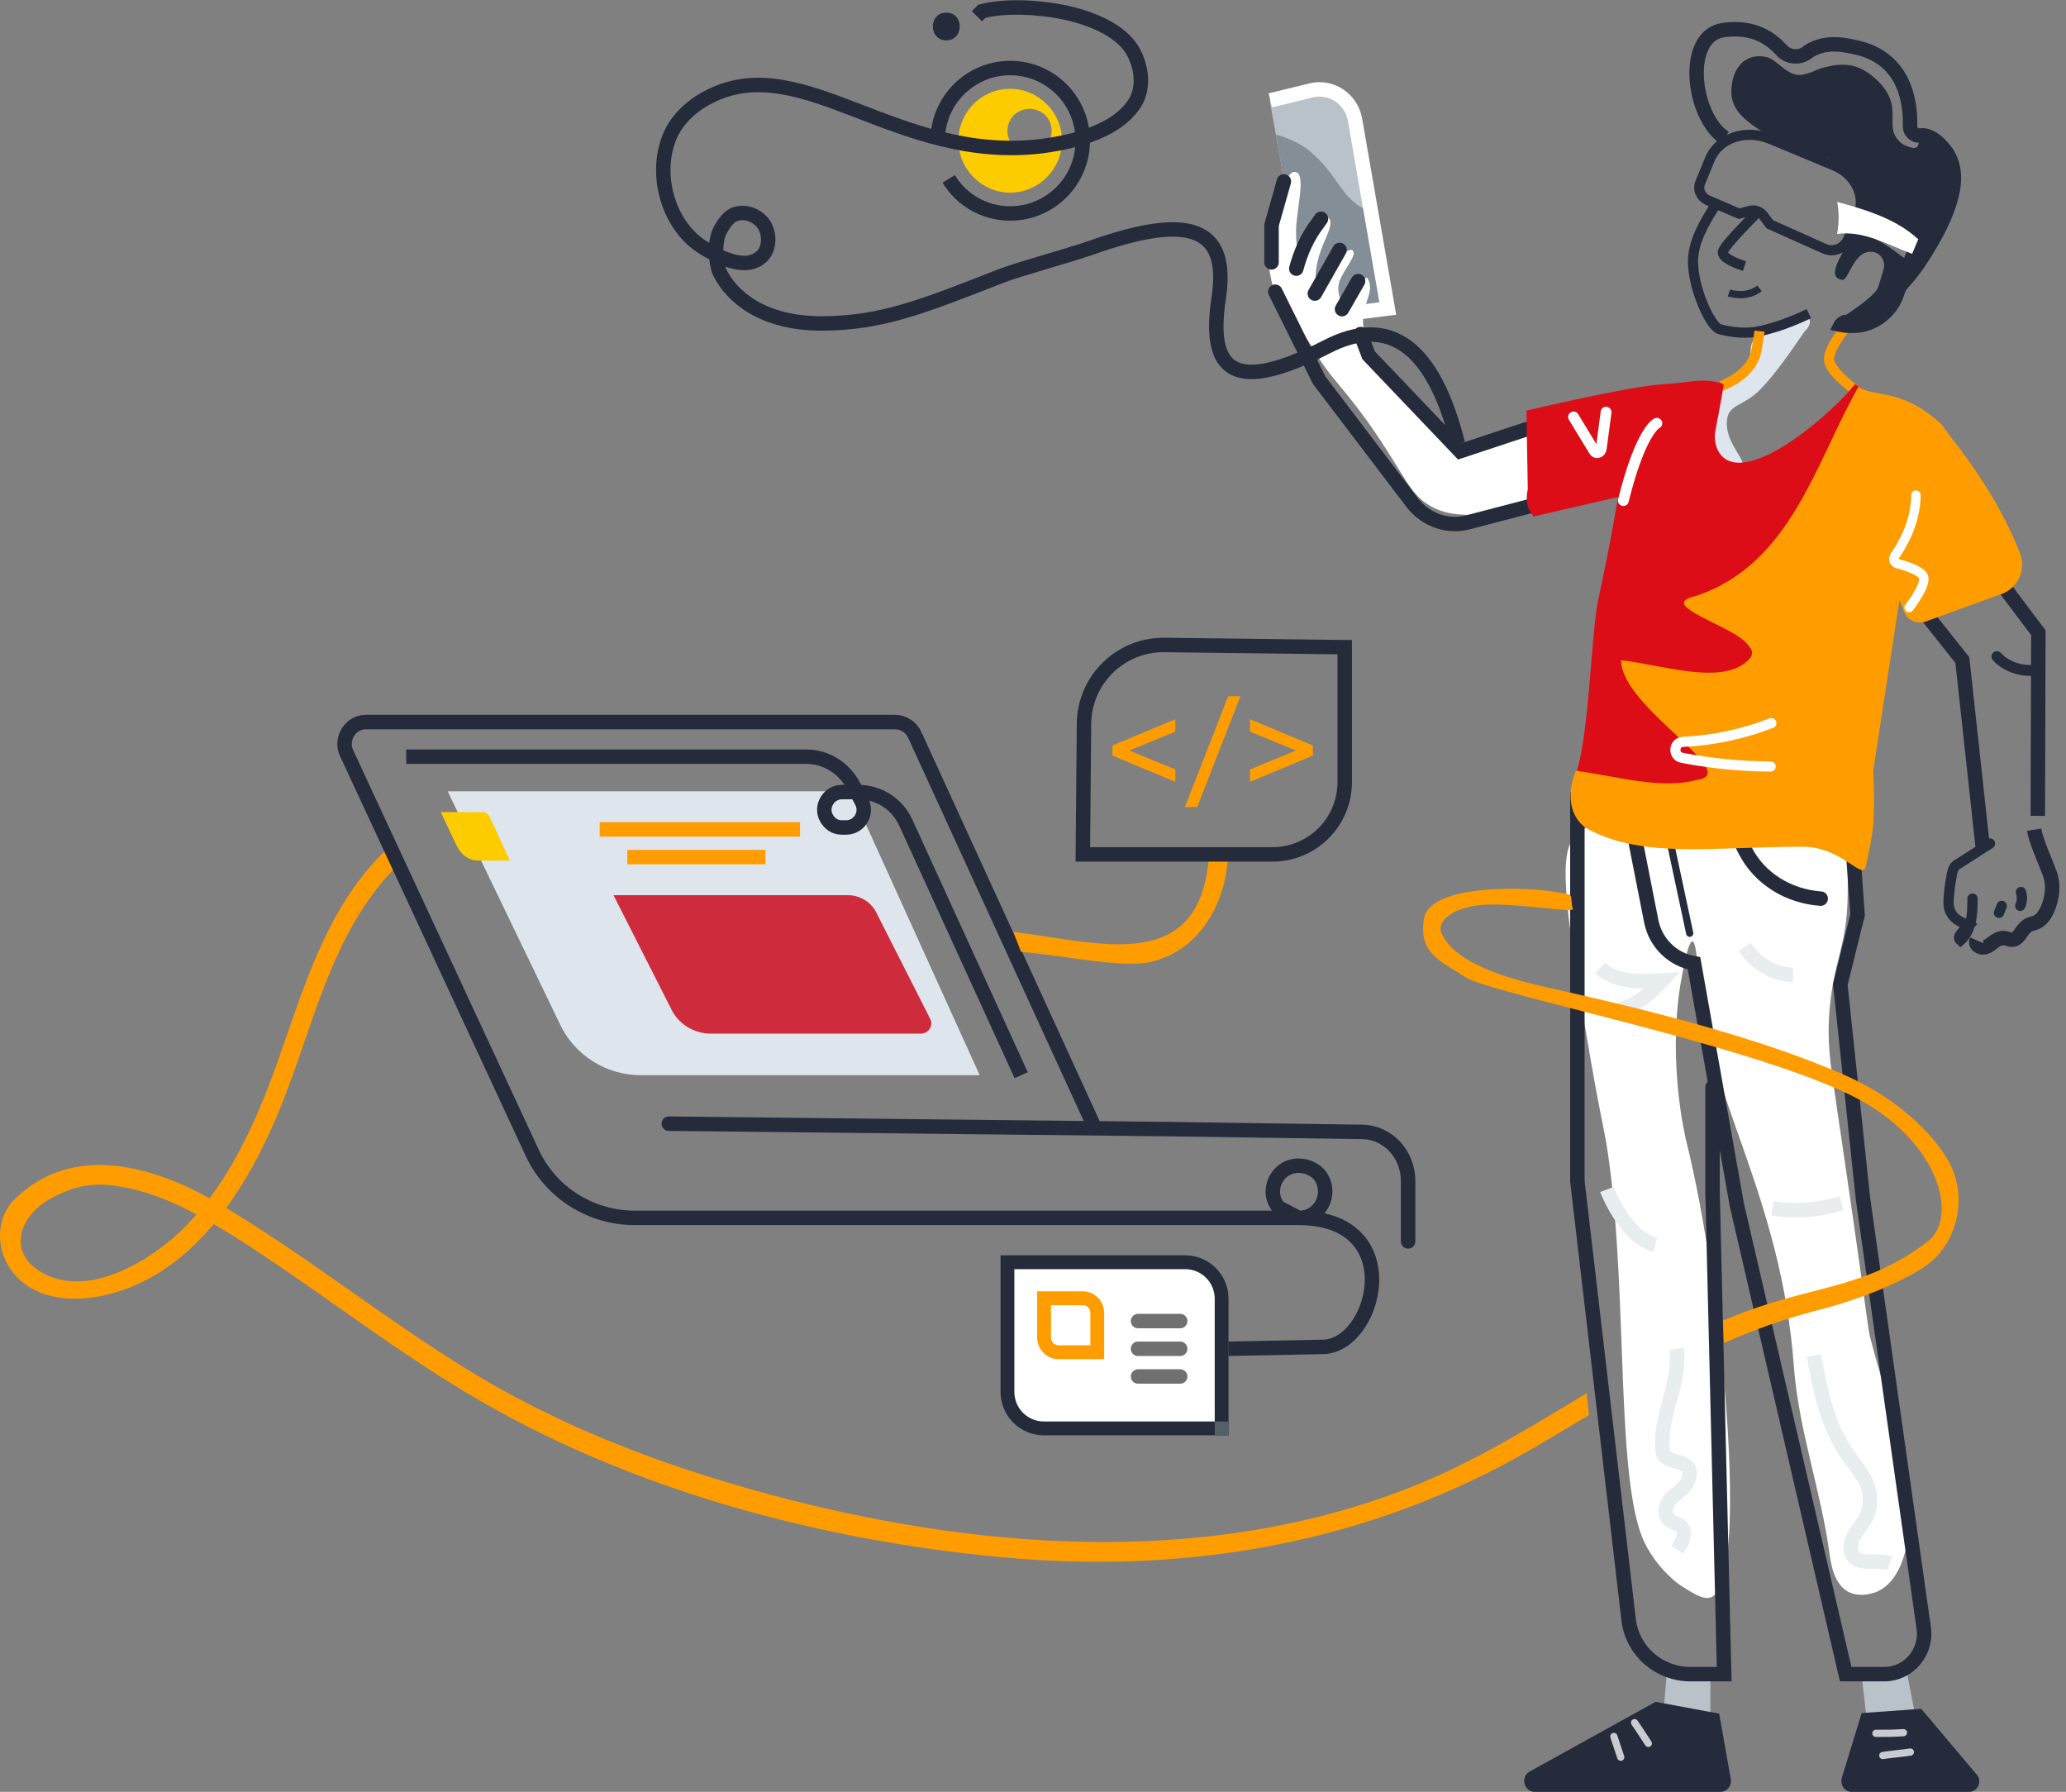<?xml version="1.0" encoding="UTF-8"?>
<svg width="286px" height="248px" viewBox="0 0 286 248" version="1.1" xmlns="http://www.w3.org/2000/svg" xmlns:xlink="http://www.w3.org/1999/xlink">
    <rect x="0" y="0" width="286" height="248" fill="#808080" stroke="none"/>
    <!-- Generator: Sketch 54 (76480) - https://sketchapp.com -->
    <title>编组 71</title>
    <desc>Created with Sketch.</desc>
    <g id="页面1" stroke="none" stroke-width="1" fill="none" fill-rule="evenodd">
        <g id="画板" transform="translate(-1490, -375)">
            <g id="编组-71" transform="translate(1490, 371)">
                <g id="编组-68复制" transform="translate(211, 114)">
                    <path d="M7.589,5.171 C10.811,2.564 14.116,6.852 24.113,6.011 C34.358,5.171 38.737,0.042 42.289,2.648 C44.933,4.666 44.85,9.206 44.768,14.419 C44.603,20.977 42.868,22.994 42.289,29.552 C41.876,34.092 42.372,37.203 43.115,42.163 C48.073,75.625 47.412,73.439 48.073,75.793 C50.799,86.218 54.765,95.635 53.03,103.538 C52.699,105.051 51.873,108.918 48.899,110.264 C48.734,110.348 46.585,111.273 44.768,110.264 C42.785,109.087 42.454,106.228 42.289,105.219 C41.133,96.475 37.993,87.984 37.332,79.156 C35.597,55.279 24.939,40.902 24.113,25.349 C24.03,24.34 23.865,20.304 23.287,20.304 C22.626,20.22 21.799,25.349 21.634,26.189 C19.817,37.371 22.378,47.712 22.46,48.049 C27.5,68.226 31.301,109.339 25.765,111.104 C24.691,111.441 23.121,110.348 21.634,109.423 C21.634,109.423 18.577,107.405 16.677,103.538 C12.629,95.214 14.364,69.908 11.72,50.571 C11.059,45.695 10.811,46.367 8.415,32.074 C5.028,11.813 4.945,7.273 7.589,5.171" id="路径" fill="#FFFFFF" fill-rule="nonzero"></path>
                    <path d="M29.591,5.75 L30.624,7.784 C32.605,11.608 36.567,14.05 41.045,14.375" id="路径" stroke="#252B3A" stroke-width="2" stroke-linecap="round"></path>
                    <path d="M20.045,5.75 L22.909,19.167" id="路径" stroke="#252B3A" stroke-linecap="round"></path>
                    <polygon id="路径" fill="#B9C1C9" fill-rule="nonzero" points="47.666 130.333 54.409 128.855 53.028 121.708 46.773 122.365"></polygon>
                    <polygon id="路径" fill="#B9C1C9" fill-rule="nonzero" points="19.091 129.375 25.773 129.375 25.773 122.42 19.72 121.708"></polygon>
                    <path d="M7.359,-3.55271368e-14 L7.359,53.477 L14.472,114.331 C15.065,118.606 18.706,121.708 23.025,121.708 L27.682,121.708 L26.073,55.07 L26.073,40.446" id="路径" stroke="#252B3A" stroke-width="2" stroke-linecap="round"></path>
                    <path d="M45.405,6.168 L46.146,16.63 L43.758,26.255 L46.887,55.837 L55.284,115.18 C55.86,118.612 53.226,121.708 49.851,121.708 L44.499,121.708 L29.433,56.757 L23.506,23.326 C20.542,22.824 18.154,20.48 17.578,17.467 L15.273,5.75" id="路径" stroke="#252B3A" stroke-width="2" stroke-linecap="round"></path>
                    <path d="M26.989,127.174 L28.636,136.453 C28.636,137.313 27.978,138 27.154,138 L1.461,138 C-0.022,138 -0.516,136.024 0.637,135.251 L18.178,125.542 L26.989,127.174 Z" id="路径" fill="#252B3A" fill-rule="nonzero"></path>
                    <path d="M46.715,127.096 L43.995,135.956 C43.665,136.978 44.325,138 45.314,138 L61.551,138 C62.705,138 63.364,136.722 62.787,135.785 L54.957,126.5 L46.715,127.096 Z" id="路径" fill="#252B3A" fill-rule="nonzero"></path>
                    <path d="M34.364,57.235 L34.364,57.235 C37.227,57.721 40.178,57.513 42.868,56.819 L43.909,56.542" id="路径" stroke="#E8EDEF" stroke-width="2"></path>
                    <path d="M11.455,54.625 C11.455,54.625 13.899,61.184 18.136,62.292" id="路径" stroke="#E8EDEF" stroke-width="2"></path>
                    <path d="M21.097,76.667 C21.71,81.229 18.874,85.626 19.104,90.272 C19.104,90.604 19.181,90.936 19.257,91.185 C19.871,92.512 21.94,92.014 22.706,93.176 C23.166,93.922 22.783,95.001 22.17,95.748 C21.557,96.494 20.79,96.826 20.177,97.573 C19.641,98.236 19.334,99.398 19.871,100.144 C20.407,100.808 21.403,100.808 21.863,101.472 C22.476,102.384 21.787,103.629 21.173,104.458" id="路径" stroke="#E8EDEF" stroke-width="2"></path>
                    <path d="M40.091,77.625 C40.979,82.375 41.949,87.292 44.695,91.208 C45.745,92.792 47.199,94.292 47.683,96.125 C48.087,97.625 47.845,99.208 47.037,100.542 C46.552,101.292 45.987,101.958 45.583,102.708 C45.179,103.458 45.018,104.458 45.422,105.208 C46.391,106.792 48.895,105.708 50.591,106.375" id="路径" stroke="#E8EDEF" stroke-width="2"></path>
                    <path d="M48.682,129.902 C49.98,129.902 51.202,129.902 52.5,129.806" id="路径" stroke="#C8CCCE" stroke-linecap="round"></path>
                    <path d="M49.636,132.969 C50.879,132.777 52.211,132.681 53.455,132.49" id="路径" stroke="#C8CCCE" stroke-linecap="round"></path>
                    <path d="M15.273,128.417 C15.96,129.4 16.571,130.384 17.182,131.292" id="路径" stroke="#C8CCCE" stroke-linecap="round"></path>
                    <path d="M12.409,130.333 C12.727,131.266 13.045,132.276 13.364,133.208" id="路径" stroke="#C8CCCE" stroke-linecap="round"></path>
                    <path d="M30.545,21.083 C32.094,23.456 34.701,24.917 37.227,24.917" id="路径" stroke="#E8EDEF" stroke-width="2"></path>
                    <path d="M10.5,23.958 C11.541,24.982 13.017,25.455 14.579,25.691 C16.054,25.849 17.616,25.77 19.091,25.691 C17.442,27.424 15.533,29.314 13.103,29.708" id="路径" stroke="#E8EDEF" stroke-width="2"></path>
                </g>
                <g id="编组-66复制">
                    <g id="编组-50复制" transform="translate(175.043, 16.292)">
                        <g id="编组-47">
                            <path d="M14.673,16.954 L12.448,4.275 C11.934,1.429 9.196,-0.468 6.371,0.222 L0.723,1.602 L1.579,6.345 L5.173,26.355 C5.687,29.374 8.511,31.444 11.506,31.099 L16.984,30.409 L14.673,16.954 Z" id="路径复制-4" fill="#B9C1C9" fill-rule="nonzero"></path>
                            <path d="M6.114,8.502 C5.173,7.725 3.376,6.777 1.579,6.345 L5.173,26.355 C5.687,29.374 8.511,31.444 11.506,31.099 L16.984,30.409 L14.673,16.954 C10.65,15.66 10.394,11.952 6.114,8.502" id="路径复制-6" fill="#848E96" fill-rule="nonzero"></path>
                            <path d="M5.259,26.355 C5.772,29.374 8.596,31.444 11.592,31.099 L17.069,30.409 L12.533,4.275 C12.02,1.429 9.281,-0.468 6.457,0.222 L0.808,1.602" id="路径复制-8" stroke="#FFFFFF" stroke-width="2"></path>
                            <path d="M46.767,54.645 C40.861,58.872 32.217,58.958 32.217,58.958 C27.853,59.044 25.713,59.044 23.659,58.095 C19.979,56.37 19.808,53.869 14.245,46.02 C10.137,40.328 9.281,40.328 6.542,35.67 C4.488,32.22 1.75,30.15 0.979,26.614 C-1.16,16.695 3.376,11.607 3.975,11.52 C5.772,11.262 4.745,15.143 4.403,18.852 C4.232,21.267 4.745,23.94 5.259,24.027 C5.687,24.113 4.831,22.56 5.259,21.439 C6.029,19.542 7.997,17.472 8.254,17.558 C10.051,17.989 8.682,19.973 7.826,22.302 C7.142,24.199 6.799,26.442 7.398,27.045 C7.826,27.477 7.826,26.097 8.682,24.889 C9.709,23.423 11.677,22.129 12.105,22.302 C13.047,22.819 11.078,24.803 10.394,26.614 C9.88,28.08 10.65,29.547 10.822,29.633 C11.25,29.892 13.988,25.665 14.245,26.183 C15.529,28.339 12.961,30.064 13.817,33.514 C15.529,40.587 24.515,45.158 26.227,48.608 C26.312,48.78 26.569,49.384 27.082,49.47 C27.853,49.643 39.492,44.727 43.343,43.433 C46.938,42.225 49.42,51.023 47.623,53.783 C47.366,54.214 47.023,54.473 46.767,54.645" id="路径复制-12" fill="#FFFFFF" fill-rule="nonzero"></path>
                            <path d="M45.74,55.422 L28.195,59.993 C25.371,60.769 22.29,59.648 20.493,57.319 L7.569,40.328 L1.493,28.08" id="路径复制-28" stroke="#252B3A" stroke-width="2" stroke-linecap="round"></path>
                            <polyline id="路径复制-29" stroke="#252B3A" stroke-width="2" stroke-linecap="round" points="0.979 24.027 0.979 18.852 2.691 12.814"></polyline>
                            <path d="M4.403,24.889 L4.403,24.889 C5.002,22.647 5.943,20.49 7.398,18.593 L7.826,17.989" id="路径复制-30" stroke="#252B3A" stroke-width="2" stroke-linecap="round"></path>
                            <path d="M6.97,28.339 L10.394,22.302" id="路径复制-31" stroke="#252B3A" stroke-width="2" stroke-linecap="round"></path>
                            <polyline id="路径复制-32" stroke="#252B3A" stroke-width="2" stroke-linecap="round" points="36.348 47.092 27.082 50.16 14.416 36.878 13.304 33.945"></polyline>
                            <path d="M10.736,30.495 L12.961,26.614" id="路径复制-53" stroke="#252B3A" stroke-width="2" stroke-linecap="round"></path>
                        </g>
                    </g>
                    <g id="编组-65" transform="translate(90.87, 0)">
                        <g id="编组-55" transform="translate(0, 4.792)">
                            <g id="编组-43复制">
                                <path d="M41.799,18.688 C41.799,22.617 45.051,25.875 48.973,25.875 C52.894,25.875 56.147,22.617 56.147,18.688 C56.147,14.758 52.894,11.5 48.973,11.5 C44.955,11.5 41.799,14.758 41.799,18.688 M48.59,17.346 C48.59,15.621 49.929,14.279 51.651,14.279 C53.373,14.279 54.712,15.621 54.712,17.346 C54.712,19.071 53.373,20.413 51.651,20.413 C50.025,20.413 48.59,18.975 48.59,17.346" id="形状" fill="#FCCB00" fill-rule="nonzero"></path>
                                <path d="M38.929,18.688 C38.929,13.129 43.425,8.625 48.973,8.625 C54.52,8.625 59.016,13.129 59.016,18.688 C59.016,24.246 54.52,28.75 48.973,28.75 C45.338,28.75 42.181,26.833 40.46,23.958" id="路径" stroke="#252B3A" stroke-width="2"></path>
                                <path d="M110.95,60.615 C107.563,47.183 101.519,42.71 92.818,47.194 C79.768,53.92 76.314,50.509 77.837,40.468 C79.36,30.427 73.509,28.789 60.283,33.46 C57.133,34.573 49.984,36.497 47.643,37.431 C36.877,41.636 31.142,43.972 22.833,43.972 C14.641,43.972 10.428,40.234 8.79,36.964 C8.205,35.796 7.971,32.76 8.79,31.125 C9.726,29.373 10.545,28.906 11.13,28.789 C12.418,28.438 13.822,29.022 14.641,29.957 C15.811,31.358 15.694,33.577 14.641,34.628 C12.301,36.964 8.205,34.512 6.449,33.46 C1.768,30.541 -0.339,23.65 1.768,18.277 C3.055,15.007 6.098,13.139 7.619,12.438 C20.376,6.248 33.366,21.781 53.261,19.445 C55.836,19.095 63.208,18.044 66.134,13.606 C66.134,13.606 68.241,10.92 66.134,6.598 C63.793,1.927 55.601,0.759 55.601,0.759 C55.601,0.759 49.75,-0.409 45.069,0.759 L44.367,1.459" id="路径" stroke="#252B3A" stroke-width="2"></path>
                                <path d="M40.126,4.792 C42.613,4.792 42.613,0.958 40.126,0.958 C37.639,0.958 37.639,4.792 40.126,4.792" id="路径" fill="#252B3A" fill-rule="nonzero"></path>
                            </g>
                        </g>
                        <g id="编组-60" transform="translate(175.043, 73.792)" stroke="#252B3A">
                            <path d="M10.522,21.083 L10.522,21.083 C11.763,22.454 13.857,23.202 15.951,22.953 L16.261,22.89" id="路径" stroke-width="1.5" stroke-linecap="round"></path>
                            <polyline id="路径" stroke-width="2" points="1.25233157e-13 14.353 5.739 21.562 8.609 47.917"></polyline>
                            <path d="M7.145,54.58 C7.145,56.644 7.061,58.946 5.475,60.375 C4.807,59.819 6.059,58.946 6.644,58.311 C5.726,57.914 4.724,57.517 4.223,56.644 C3.722,55.85 3.806,54.977 3.889,54.024 C3.973,52.992 4.14,52.039 4.307,51.087 C4.39,50.769 4.473,50.451 4.64,50.213 C4.807,49.975 5.058,49.816 5.225,49.737 L9.565,46.958" id="路径" stroke-width="1.424" stroke-linecap="round"></path>
                            <path d="M15.677,45.042 C15.914,46.571 17.177,49.325 17.808,51.008 C18.439,52.69 18.202,54.526 17.492,56.132 C17.177,56.821 16.703,57.509 16.072,57.815 C15.599,58.044 15.125,58.044 14.731,58.35 C13.863,58.886 13.626,60.263 12.6,60.263 C12.206,60.263 11.811,60.033 11.417,60.033 C10.864,60.033 10.391,60.339 9.997,60.645 C9.602,60.951 9.129,61.333 8.576,61.333 C8.024,61.333 7.472,60.874 7.708,60.339" id="路径" stroke-width="2"></path>
                            <path d="M10.809,56.542 C10.904,56.242 11.096,55.883 11.191,55.583" id="路径" stroke-width="1.424" stroke-linecap="round"></path>
                            <path d="M13.755,55.583 C14.042,54.944 14.042,54.306 13.851,53.667" id="路径" stroke-width="1.424" stroke-linecap="round"></path>
                            <polyline id="路径" stroke-width="2" points="2.87 0 16.261 17.778 16.184 43.125"></polyline>
                        </g>
                        <g id="编组-63" transform="translate(158.293, 37.168) rotate(9) translate(-158.293, -37.168) translate(131.293, 4.668)">
                            <path d="M26.216,44.582 C27.555,44.294 28.737,43.796 29.98,43.125 C30.363,43.604 30.076,44.371 29.693,44.85 C29.365,45.343 27.078,50.722 24.738,53.959 C22.985,56.385 20.988,56.52 20.936,58.461 C20.815,62.993 28.373,65.622 20.345,64.698 C19.118,64.557 19.145,55.158 18.817,55.034 C18.243,54.843 22.229,52.68 22.133,52.009 C23.465,49.888 21.942,48.08 23.089,46.93 C24.046,45.684 24.908,45.669 26.343,45.382 L26.216,44.582 Z" id="路径" fill="#DFE5ED" fill-rule="nonzero"></path>
                            <g id="编组-70" transform="translate(26.747, 27.564) rotate(14) translate(-26.747, -27.564) translate(5.247, 4.564)">
                                <path d="M16.501,16.609 C15.583,16.405 11.961,16.123 9.747,15.437 C7.447,14.723 6.562,13.585 6.106,12.355 C4.885,9.11 6.222,6.685 8.849,6.268 C10.443,6.015 12.688,7.763 14.405,6.53 C16.123,5.298 15.37,5.431 17.176,4.135 C18.982,2.84 20.905,2.135 23.741,3.094 C29.609,5.077 26.97,9.044 30.902,10.013 C34.424,10.187 31.794,8.661 33.584,7.995 C34.398,7.579 37.086,7.04 38.144,8.454 C40.748,12.032 40.26,18.523 39.527,23.183 C39.365,24.098 37.802,32.509 35.93,32.426 C36.291,32.369 36.48,31.179 37.131,30.43 C37.619,29.931 35.296,28.342 36.273,27.926 C37.574,27.343 37.168,24.098 37.168,23.266 C37.168,23.099 36.761,21.269 35.134,20.686 C34.076,20.27 32.448,21.851 31.553,23.016 C31.147,23.515 30.414,23.349 30.17,22.766 C28.95,19.771 25.135,16.001 22.049,15.729 C20.665,16.394 17.965,16.942 16.501,16.609 Z" id="路径复制-19" fill="#252B3A" fill-rule="nonzero"></path>
                                <path d="M35.542,33.252 C36.773,31.613 38.743,27.926 39.482,23.339 C40.467,17.604 40.632,11.623 37.43,9.083 C36.363,8.182 33.982,7.117 32.668,7.937 C32.011,8.346 31.108,8.018 30.862,7.363 C30.123,5.561 27.226,-1.436 19.341,0.264 C18.348,0.478 15.526,0.869 13.879,3.259 C13.305,4.488 11.991,5.061 10.76,4.734 C10.021,4.57 6.694,2.271 1.859,5.166 C-2.976,8.062 2.547,17.857 7.861,18.831" id="路径复制-20" stroke="#252B3A" stroke-width="2"></path>
                                <path d="M34.934,35.459 C33.437,37.909 32.735,39.666 32.827,40.73 C32.919,41.794 34.385,43.114 37.226,44.688" id="路径复制" stroke="#ff9d00" stroke-width="1.4" transform="translate(35.023, 40.074) rotate(-15) translate(-35.023, -40.074) "></path>
                                <path d="M40.737,26.391 C37.581,24.859 34.521,22.465 30.694,22.563 C30.598,22.946 30.502,23.234 30.407,23.617 C30.98,24.191 27.534,29.367 30.404,29.366 C31.36,29.366 31.363,24.766 34.232,24.957 C35.285,25.052 36.05,26.106 35.858,27.16 L35.474,29.651 C35.346,30.418 34.07,31.888 31.645,34.061 C30.88,34.157 30.21,34.828 30.018,35.595 L29.731,36.457 C30.783,36.553 31.835,36.648 32.792,36.456 C36.045,36.071 38.725,33.387 39.205,30.129 C39.492,28.979 39.78,28.02 40.258,27.158 L40.737,26.391 Z" id="路径" fill="#252B3A" fill-rule="nonzero" transform="translate(34.992, 29.563) rotate(-15) translate(-34.992, -29.563) "></path>
                                <path d="M12.303,25.944 C11.128,28.465 9.926,31.406 10.304,34.111 C10.811,37.751 13.953,42.738 15.292,42.878 C18.999,43.267 20.759,42.449 22.669,41.58 C24.118,40.922 25.626,40.067 27.193,39.016" id="路径" stroke="#252B3A" stroke-width="1.4" transform="translate(18.713, 34.461) rotate(-15) translate(-18.713, -34.461) "></path>
                                <path d="M16.687,38.193 C16.687,38.193 19.191,38.269 20.513,36.276" id="路径复制-27" stroke="#252B3A" transform="translate(18.6, 37.235) rotate(-5) translate(-18.6, -37.235) "></path>
                                <path d="M17.169,26.751 C16.421,27.839 13.415,31.798 13.128,32.852 C12.936,33.555 14.009,34.119 16.347,34.544" id="路径" stroke="#252B3A" stroke-width="1.4" transform="translate(15.137, 30.647) rotate(-15) translate(-15.137, -30.647) "></path>
                                <path d="M24.949,29.635 L17.01,27.339 L15.958,26.285 C15.384,25.711 14.619,25.615 13.949,25.903 L12.61,26.479 L8.018,25.235 C7.062,24.948 6.393,23.99 6.68,22.936 L7.543,19.582 C8.31,16.515 11.85,14.693 15.485,15.65 L24.667,18.041 C27.728,18.806 29.64,21.584 28.969,24.267 L28.011,27.909 C27.628,29.25 26.288,30.018 24.949,29.635 Z" id="路径" stroke="#252B3A" stroke-width="1.4" transform="translate(17.858, 22.564) rotate(-15) translate(-17.858, -22.564) "></path>
                            </g>
                            <path d="M42.794,31.397 L41.741,33.314 C38.585,31.782 35.524,29.388 31.698,29.486 C32.177,27.857 32.273,26.419 32.178,25.078 C35.813,26.514 39.926,28.141 42.794,31.397" id="路径" fill="#FFFFFF" fill-rule="nonzero" transform="translate(37.246, 29.196) rotate(-15) translate(-37.246, -29.196) "></path>
                            <path d="M24.472,46.549 C24.379,46.99 23.986,48.39 23.857,48.881 C23.276,51.086 21.463,52.644 18.419,53.555" id="路径" stroke="#ff9d00" stroke-width="1.4" transform="translate(21.445, 50.052) rotate(-15) translate(-21.445, -50.052) "></path>
                        </g>
                        <g id="编组-61" transform="translate(150.818, 88.893) rotate(14) translate(-150.818, -88.893) translate(114.318, 53.893)">
                            <path d="M26.67,45.699 C32.285,44.904 36.57,46.629 38.976,41.86 C40.58,37.885 28.206,37.016 34.623,33.836 C46.495,26.364 48.456,15.419 51.664,3.892 C49.178,2.62 46.611,1.587 43.964,0.713 L43.483,0.554 C41.397,5.164 33.865,15.874 29.052,15.079 C27.807,14.867 26.392,13.663 26.27,11.266 C26.116,8.257 25.879,5.052 25.879,5.052 L25.511,4.898 C22.463,4.898 21.927,5.659 17.75,6.982 C14.965,7.863 9.125,10.575 0.23,15.118 L3.049,25.647 C3.129,28.35 4.545,28.66 4.664,29.14 L15.415,23.664 C15.415,23.664 15.897,28.434 16.217,38.211 C16.378,43.06 19.779,57.638 18.976,62.885 C25.073,62.328 40.37,59.449 44.863,56.905 C51.36,54.441 28.947,51.891 27.343,45.531 L26.67,45.699 Z" id="路径" fill="#DD0D18" fill-rule="nonzero"></path>
                            <path d="M56.608,3.158 C49.774,-0.682 46.264,1.865 44.045,0.749 C40.796,12.301 40.957,26.834 29.229,34.322 C22.889,37.509 40.159,36.868 38.574,40.851 C36.197,45.631 26.851,44.679 21.304,45.476 C22.889,51.849 41.767,56.642 35.427,59.032 C30.989,61.502 24.967,61.183 18.945,61.821 C18.311,65.963 20.23,68.75 22.686,69.308 C31.175,71.316 39.809,67.468 51.925,64.442 C57.085,63.153 60.842,66.789 61.084,65.149 C61.001,62.239 60.874,60.268 60.702,59.235 C60.381,57.312 59.768,54.85 58.864,51.849 L56.678,28.063 L57.708,29.497 C58.421,30.532 59.848,30.771 60.957,30.054 L66.266,26.469 L70.308,23.761 C72.209,22.406 72.685,19.698 71.338,17.786 C65.157,9.102 57.214,4.045 56.608,3.158 Z" id="路径" fill="#ff9d00" fill-rule="nonzero"></path>
                            <path d="M18.174,12.458 C18.174,12.458 16.261,13.838 16.261,23.958" id="路径" stroke="#FFFFFF" stroke-width="1.5" stroke-linecap="round"></path>
                            <path d="M55.379,13.417 C56.275,17.112 55.216,20.651 54.564,22.302 C54.401,22.774 54.727,23.246 55.216,23.246 C56.438,23.246 58.393,23.403 59.045,24.032 C59.941,24.897 58.23,28.75 58.23,28.75" id="路径" stroke="#FFFFFF" stroke-width="1.3" stroke-linecap="round"></path>
                            <path d="M10.981,12.663 L11.551,17.703 C11.622,18.282 11.052,18.612 10.695,18.282 L6.774,14.398" id="路径" stroke="#FFFFFF" stroke-width="1.5" stroke-linecap="round"></path>
                            <path d="M43.599,48.875 C40.204,51.28 36.357,53.158 32.359,54.36 C31.077,54.736 31.454,56.615 32.736,56.539 C36.885,56.314 40.958,55.713 44.957,54.736" id="路径" stroke="#FFFFFF" stroke-width="1.4" stroke-linecap="round"></path>
                        </g>
                    </g>
                    <g id="编组-64" transform="translate(0, 91.625)">
                        <path d="M219.645,105.208 L219.963,108.232 C217.504,109.689 215.041,111.166 212.55,112.629 C189.877,125.934 164.557,130.309 138.62,127.898 C113.035,125.487 86.657,118.433 64.425,105.039 C53.22,98.342 42.986,90.126 31.87,83.162 C26.754,80.036 21.725,77.268 15.726,76.464 C12.285,76.018 9.727,76.732 6.727,78.429 C2.845,80.661 0.904,85.572 5.668,88.43 C12.285,92.359 21.46,86.555 25.96,81.822 C30.724,76.911 33.988,70.571 36.546,64.32 C41.433,52.13 43.99,38.717 53.951,29.526 L55.184,31.993 C45.412,41.545 43.26,55.594 37.958,67.714 C33.458,77.982 26.312,88.787 14.843,91.555 C10.521,92.627 5.139,92.448 1.963,88.698 C-0.596,85.662 -0.772,81.018 2.139,78.25 C10.168,70.482 21.372,73.786 29.841,78.697 C42.545,86.108 53.838,95.484 66.454,102.985 C79.687,110.843 94.156,116.022 108.977,119.862 C137.649,127.184 169.057,129.148 196.935,117.54 C204.909,114.214 212.252,109.655 219.645,105.208 Z M238.523,95.144 C239.988,94.528 241.475,93.954 242.987,93.43 C251.985,90.29 259.001,90.29 266.87,84.187 C271.195,80.833 268.489,69.877 255.934,63.818 C241.367,56.788 206.373,49.884 202.927,47.653 C199.481,45.422 196.255,44.32 197.151,39.421 C198.046,34.523 212.803,34.95 217.286,36.222 C217.656,36.327 217.475,37.592 217.75,38.181 C218.024,38.77 209.936,37.337 205.56,37.592 C201.184,37.847 198.841,39.856 199.535,41.492 C201.054,45.074 206.646,47.296 213.479,48.875 C220.311,50.454 240.909,54.777 255.391,61.187 C263.97,64.985 268.299,70.491 269.739,73.084 C272.609,78.25 270.9,85.017 265.913,88.03 C260.926,91.042 255.039,92.848 251.368,93.788 C246.936,94.923 242.734,96.453 238.668,98.245 L238.523,95.144 Z" id="形状结合" fill="#ff9d00" fill-rule="nonzero"></path>
                        <g id="编组-48" transform="translate(47.497, 0)">
                            <path d="M147.431,84.187 L147.431,75.852 C147.431,72.063 144.562,69.032 140.975,69.032 L114.551,68.653 L45.084,67.896" id="路径" stroke="#252B3A" stroke-width="2" stroke-linecap="round"></path>
                            <path d="M122.573,99.05 L135.389,98.794 C142.903,99.05 147.67,80.933 132.258,80.933 L129.513,79.488 C127.603,77.201 129.274,73.71 132.258,73.71 C133.451,73.71 134.764,74.312 135.361,75.275 C136.912,77.683 135.241,80.933 132.377,80.933 L40.362,80.933 C34.395,80.933 28.905,77.562 26.279,72.145 L0.501,16.646 C-0.454,14.72 0.978,12.312 3.126,12.312 L68.766,12.312 L76.404,12.312 C77.598,12.312 78.672,13.035 79.149,14.118 L103.973,68.292" id="路径" stroke="#252B3A" stroke-width="2"></path>
                            <g id="编组-52" transform="translate(92.783, 0)">
                                <path d="M1.055,44.103 L0.015,41.362 C11.449,42.708 25.148,47.317 26.967,32.03 C27.107,30.212 29.913,30.212 29.632,32.03 C28.931,38.183 25.424,43.916 19.251,45.455 C15.31,46.455 7.817,44.718 1.055,44.103 Z" id="形状结合" fill="#ff9d00" fill-rule="nonzero"></path>
                                <path d="M9.618,30.625 L35.87,30.625 C41.392,30.625 45.87,26.148 45.87,20.625 L45.87,1.946 L20.915,1.641 C20.898,1.641 20.898,1.641 20.88,1.641 C14.806,1.586 9.836,6.466 9.781,12.541 L9.618,30.625 Z" id="矩形" stroke="#252B3A" stroke-width="2"></path>
                                <path d="M22.421,11.919 L22.421,13.635 L16.046,16.252 L22.421,18.869 L22.421,20.585 L13.72,16.952 L13.72,15.552 L22.421,11.919 Z M29.743,8.737 L31.432,8.737 L25.453,24.071 L23.748,24.071 L29.743,8.737 Z M32.758,11.919 L41.459,15.552 L41.459,16.952 L32.758,20.585 L32.758,18.869 L39.133,16.252 L32.758,13.635 L32.758,11.919 Z" id="&lt;/&gt;" fill="#ff9d00" fill-rule="nonzero"></path>
                            </g>
                            <path d="M14.475,21.896 L67.694,21.896 C69.239,21.896 70.783,22.848 71.377,24.277 L88.127,61.187 L41.203,61.187 C36.452,61.187 32.056,58.449 30.037,54.162 L14.475,21.896 Z" id="路径" fill="#DFE5ED" fill-rule="nonzero"></path>
                            <path d="M8.736,17.104 L64.13,17.104 C66.888,17.104 69.406,18.696 70.725,21.267 L71.804,23.349 C72.644,24.941 71.444,26.9 69.646,26.9 L69.046,26.9 C68.087,26.9 67.368,26.41 66.888,25.553 C66.049,23.961 67.248,22.002 69.046,22.002 L71.325,22.002 C74.082,22.002 76.72,23.594 77.919,26.288 L93.866,61.187" id="路径" stroke="#252B3A" stroke-width="2"></path>
                            <path d="M37.431,36.271 L69.861,36.271 C71.561,36.271 73.14,37.229 73.869,38.786 L81.278,53.401 C81.764,54.359 81.035,55.437 79.942,55.437 L50.913,55.437 C48.606,55.437 46.419,54.12 45.448,52.083 L37.431,36.271 Z" id="路径" fill="#CE2C3C" fill-rule="nonzero"></path>
                            <path d="M23.084,31.479 L18.677,31.479 C17.387,31.479 16.313,30.674 15.668,29.332 L13.518,24.771 L19.322,24.771 C19.752,24.771 20.074,25.039 20.289,25.442 L23.084,31.479 Z" id="路径" fill="#FCCB00" fill-rule="nonzero"></path>
                            <path d="M35.518,27.167 L63.257,27.167" id="路径" stroke="#ff9d00" stroke-width="2"></path>
                            <path d="M39.344,31 L58.475,31" id="路径" stroke="#ff9d00" stroke-width="2"></path>
                        </g>
                        <g id="编组-54" transform="translate(138.367, 85.292)">
                            <path d="M6.164,24.78 C3.39,24.78 1.095,22.48 1.095,19.7 L1.095,1.78 L25.677,1.78 C28.451,1.78 30.747,4.08 30.747,6.859 L30.747,24.78 L6.164,24.78 Z" id="路径复制-42" fill="#FFFFFF" fill-rule="nonzero"></path>
                            <path d="M25.677,2.738 C27.973,2.738 29.79,4.559 29.79,6.859 L29.79,23.821 L6.164,23.821 C3.869,23.821 2.051,22 2.051,19.7 L2.051,2.738 L25.677,2.738 M25.677,0.821 L0.138,0.821 L0.138,19.7 C0.138,23.055 2.816,25.738 6.164,25.738 L31.703,25.738 L31.703,6.859 C31.703,3.505 29.025,0.821 25.677,0.821" id="形状复制-3" fill="#252B3A" fill-rule="nonzero"></path>
                            <path d="M19.173,17.592 L25.008,17.592" id="路径复制-47" stroke="#707070" stroke-width="2" stroke-linecap="round"></path>
                            <path d="M19.173,13.759 L25.008,13.759" id="路径复制-49" stroke="#707070" stroke-width="2" stroke-linecap="round"></path>
                            <path d="M19.173,9.925 L25.008,9.925" id="路径复制-51" stroke="#707070" stroke-width="2" stroke-linecap="round"></path>
                            <path d="M19.173,17.592 L25.008,17.592" id="路径复制-46" fill="#252B3A" fill-rule="nonzero"></path>
                            <path d="M11.521,7.721 C12.095,7.721 12.573,8.2 12.573,8.775 L12.573,13.28 L8.173,13.28 C7.599,13.28 7.121,12.8 7.121,12.225 L7.121,7.721 L11.521,7.721 M11.521,5.805 L5.208,5.805 L5.208,12.225 C5.208,13.855 6.547,15.196 8.173,15.196 L14.486,15.196 L14.486,8.775 C14.486,7.146 13.147,5.805 11.521,5.805" id="形状复制-4" fill="#ff9d00" fill-rule="nonzero"></path>
                            <path d="M19.173,13.759 L25.008,13.759" id="路径复制-48" fill="#252B3A" fill-rule="nonzero"></path>
                            <path d="M19.173,9.925 L25.008,9.925" id="路径复制-50" fill="#252B3A" fill-rule="nonzero"></path>
                            <rect id="矩形复制-9" fill="#545F68" fill-rule="nonzero" x="29.79" y="23.821" width="1.913" height="1.917"></rect>
                        </g>
                    </g>
                </g>
            </g>
        </g>
    </g>
</svg>